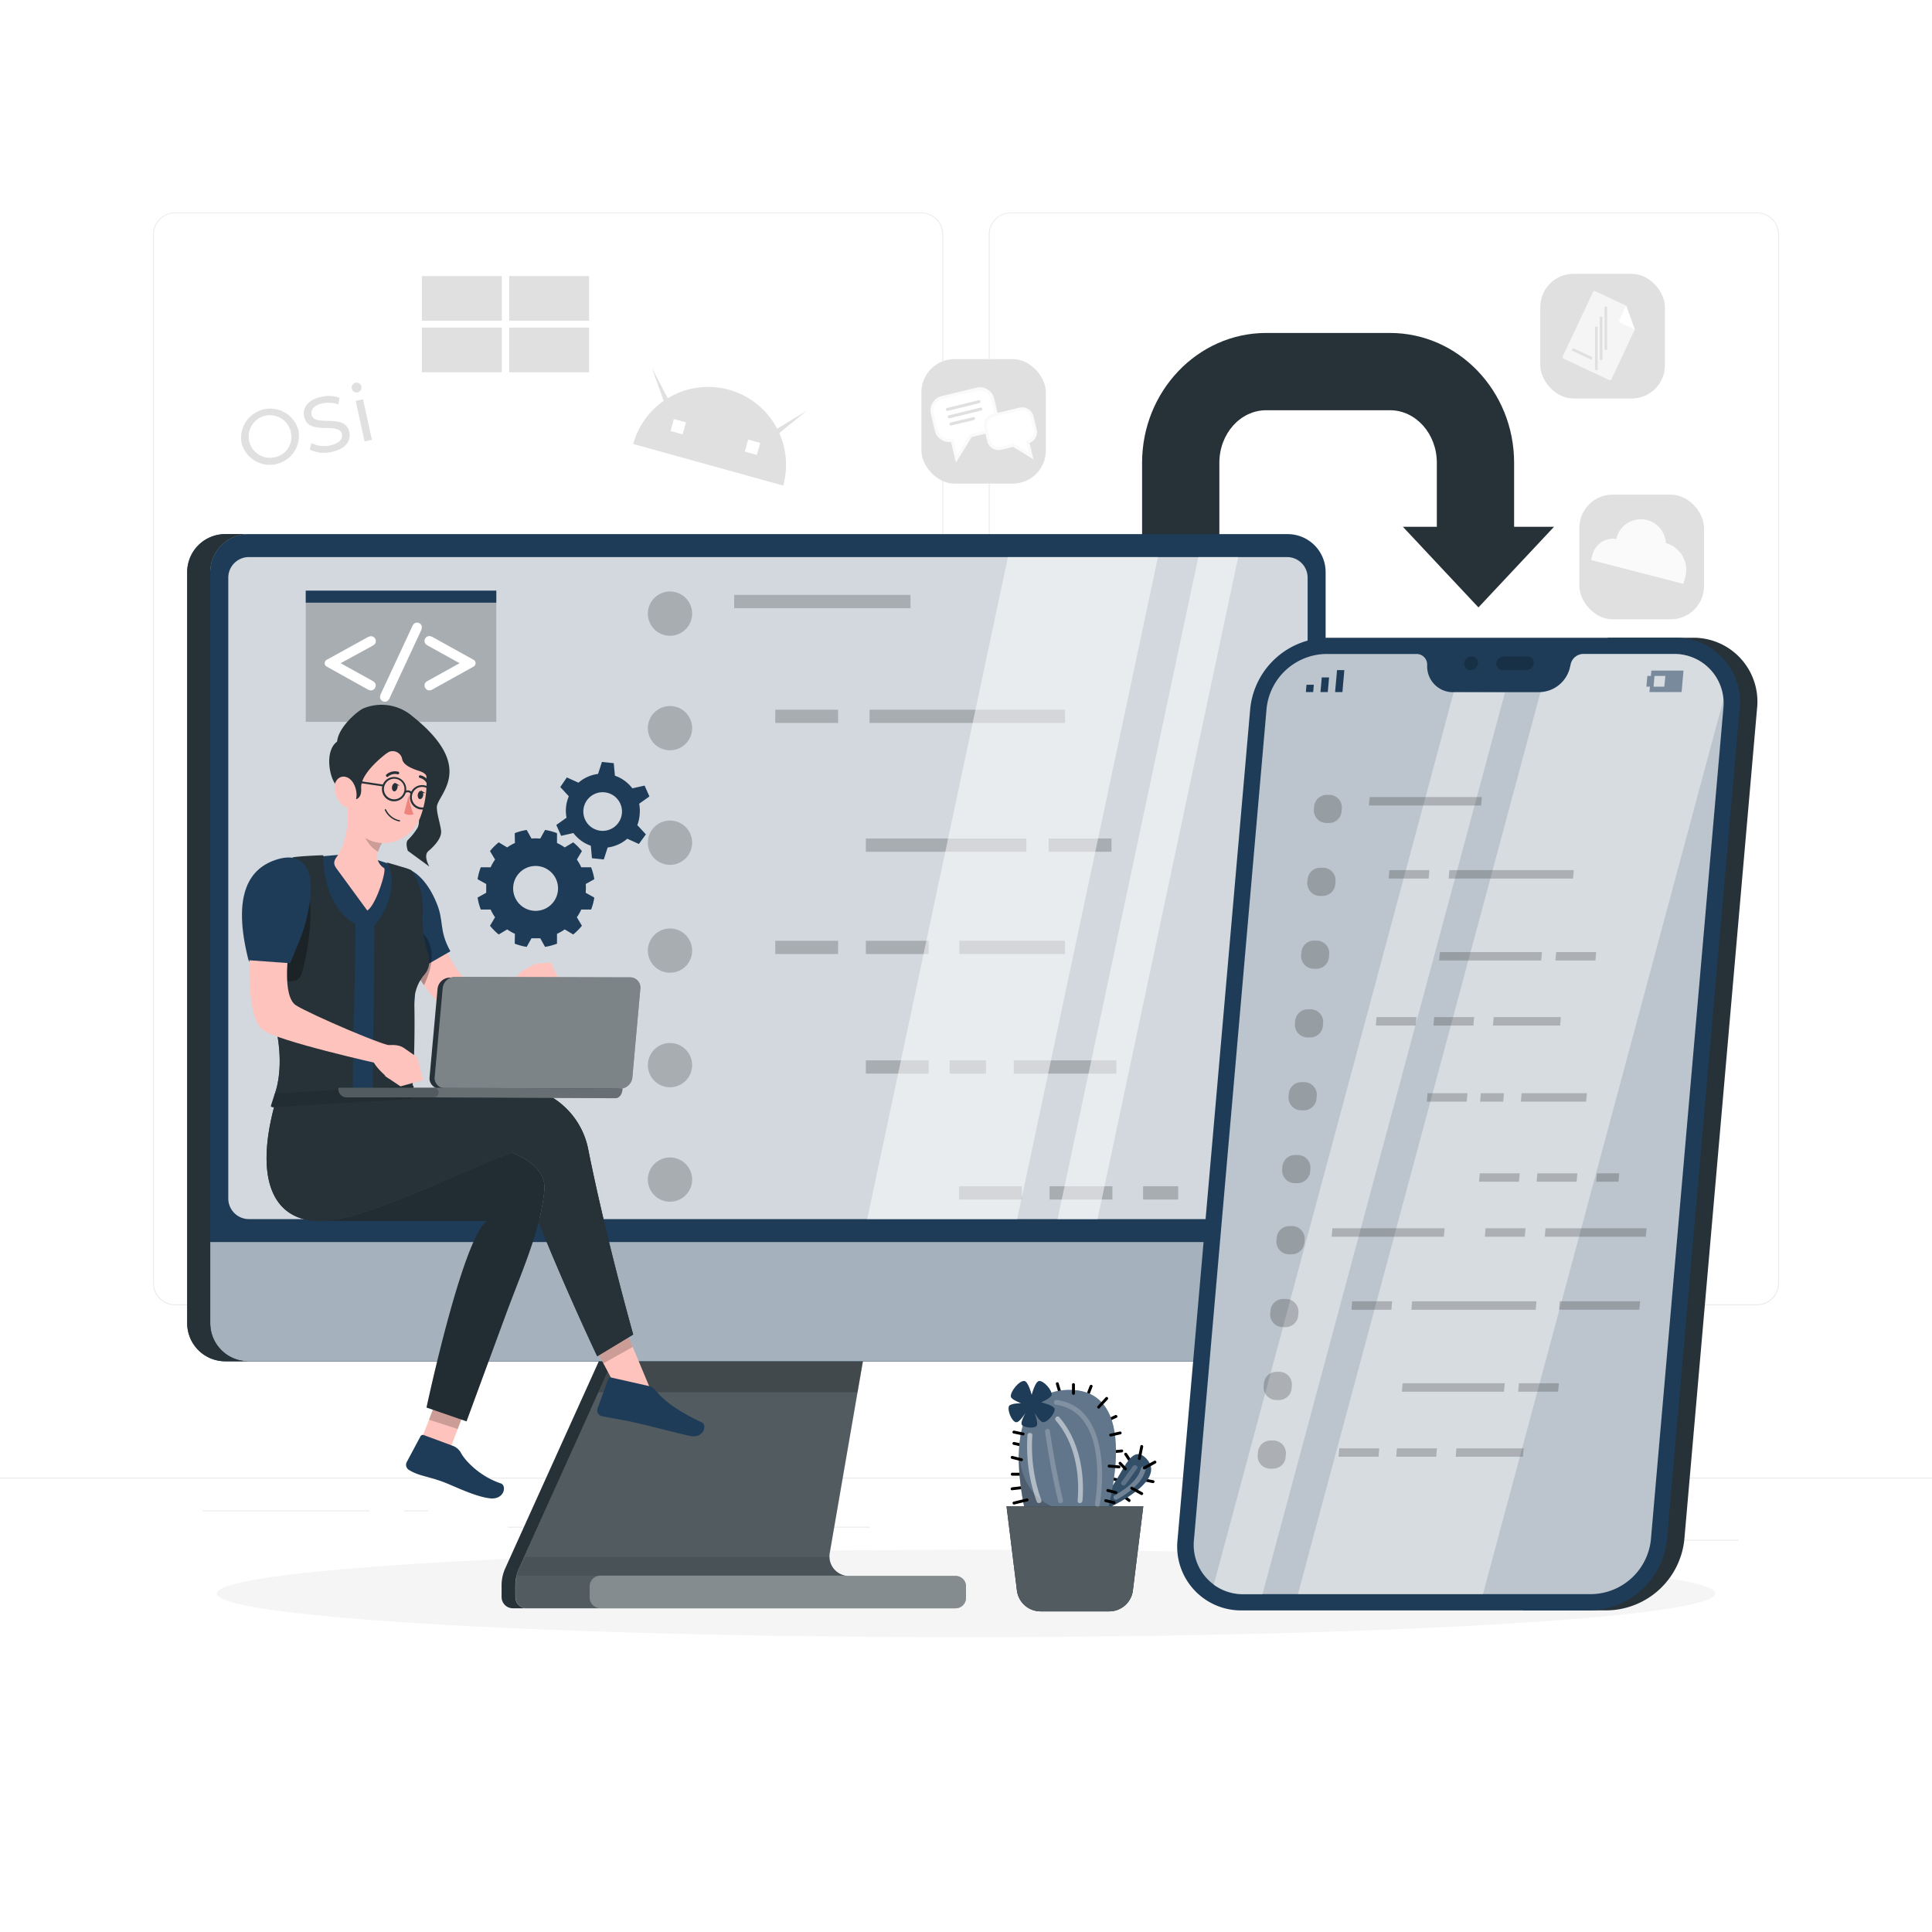 <svg class="animated" id="freepik_stories-cross-platform-software" xmlns="http://www.w3.org/2000/svg" viewBox="0 0 500 500" version="1.1" xmlns:xlink="http://www.w3.org/1999/xlink" xmlns:svgjs="http://svgjs.com/svgjs"><style>svg#freepik_stories-cross-platform-software:not(.animated) .animable {opacity: 0;}svg#freepik_stories-cross-platform-software.animated #freepik--background-complete--inject-458 {animation: 3s Infinite  linear heartbeat;animation-delay: 0s;}svg#freepik_stories-cross-platform-software.animated #freepik--Arrow--inject-458 {animation: 1.5s Infinite  linear floating;animation-delay: 0s;}svg#freepik_stories-cross-platform-software.animated #freepik--device-1--inject-458 {animation: 1.5s Infinite  linear floating;animation-delay: 0s;}svg#freepik_stories-cross-platform-software.animated #freepik--Gears--inject-458 {animation: 1.5s Infinite  linear floating;animation-delay: 0s;}svg#freepik_stories-cross-platform-software.animated #freepik--Character--inject-458 {animation: 1.5s Infinite  linear floating;animation-delay: 0s;}            @keyframes heartbeat {                0% {                    transform: scale(1);                }                10% {                    transform: scale(1.1);                }                30% {                    transform: scale(1);                }                40% {                    transform: scale(1);                }                50% {                    transform: scale(1.1);                }                60% {                    transform: scale(1);                }                100% {                    transform: scale(1);                }            }                    @keyframes floating {                0% {                    opacity: 1;                    transform: translateY(0px);                }                50% {                    transform: translateY(-10px);                }                100% {                    opacity: 1;                    transform: translateY(0px);                }            }        </style><g id="freepik--background-complete--inject-458" class="animable" style="transform-origin: 250px 228.23px;"><rect x="416.78" y="398.49" width="33.12" height="0.25" style="fill: rgb(235, 235, 235); transform-origin: 433.34px 398.615px;" id="elv84g3p22lv8" class="animable"></rect><rect x="322.53" y="401.21" width="8.69" height="0.25" style="fill: rgb(235, 235, 235); transform-origin: 326.875px 401.335px;" id="elnag70itgy9" class="animable"></rect><rect x="396.59" y="389.21" width="19.19" height="0.25" style="fill: rgb(235, 235, 235); transform-origin: 406.185px 389.335px;" id="elev6ki7a0sha" class="animable"></rect><rect x="52.46" y="390.89" width="43.19" height="0.25" style="fill: rgb(235, 235, 235); transform-origin: 74.055px 391.015px;" id="elpu9twirlhve" class="animable"></rect><rect x="104.56" y="390.89" width="6.33" height="0.25" style="fill: rgb(235, 235, 235); transform-origin: 107.725px 391.015px;" id="elwu1c9dh6n3" class="animable"></rect><rect x="131.47" y="395.11" width="93.68" height="0.25" style="fill: rgb(235, 235, 235); transform-origin: 178.31px 395.235px;" id="elrt73edxta1q" class="animable"></rect><path d="M238.4,337.8H45.3a5.71,5.71,0,0,1-5.71-5.71V60.66A5.71,5.71,0,0,1,45.3,55H238.4a5.71,5.71,0,0,1,5.71,5.71V332.09A5.71,5.71,0,0,1,238.4,337.8ZM45.3,55.2a5.47,5.47,0,0,0-5.46,5.46V332.09a5.47,5.47,0,0,0,5.46,5.46H238.4a5.47,5.47,0,0,0,5.46-5.46V60.66a5.47,5.47,0,0,0-5.46-5.46Z" style="fill: rgb(235, 235, 235); transform-origin: 141.85px 196.4px;" id="elbl2m5999v5v" class="animable"></path><path d="M454.7,337.8H261.6a5.71,5.71,0,0,1-5.71-5.71V60.66A5.71,5.71,0,0,1,261.6,55H454.7a5.71,5.71,0,0,1,5.71,5.71V332.09A5.71,5.71,0,0,1,454.7,337.8ZM261.6,55.2a5.47,5.47,0,0,0-5.46,5.46V332.09a5.47,5.47,0,0,0,5.46,5.46H454.7a5.47,5.47,0,0,0,5.46-5.46V60.66a5.47,5.47,0,0,0-5.46-5.46Z" style="fill: rgb(235, 235, 235); transform-origin: 358.15px 196.4px;" id="el98omv0alru" class="animable"></path><rect y="382.4" width="500" height="0.25" style="fill: rgb(235, 235, 235); transform-origin: 250px 382.525px;" id="el9dongt8e4o" class="animable"></rect><path d="M378.29,300.18s13.8-13,13.57-21.55-8.62,11.48-8.82,7.27,9.54-16.3,9.95-24.56-9.91,14.82-10.46,11,9.45-21.05,9.37-27.05-8.74,15.21-10,11.46,7.21-17.77,5-28.26-6.77,17-7.47,13.54,5.16-21.43,1-28.59-3,19.39-4.39,16.3-2.27-18.31-7.54-23.49,1.39,15.33-.23,16.37-9.14-14.24-11.17-11.34,10.69,19.31,10.81,23.23-10.26-6.55-11.19-2.3,14.45,10.94,15.24,15-12.8-3.21-12.74,1,12.93,6.44,13.7,11.2-12.61-3.45-11.87,2.14,9.73,4.49,10.76,10-9.3-.77-8.91,4.46,10.71,5.81,11.79,9.8-9.85-1.86-9.55,2.38S376.14,292.91,378.29,300.18Z" style="fill: rgb(224, 224, 224); transform-origin: 374.841px 252.796px;" id="elacslkyxfv97" class="animable"></path><path d="M377.15,318.68a163.48,163.48,0,0,0,2.9-29.2c.52-21.29-2.16-42.76-9.25-62.89-.52-1.47-2.91-.94-2.39.54,7,20,9.7,41.17,9.19,62.27A160,160,0,0,1,374.81,318c-.31,1.53,2,2.27,2.34.73Z" style="fill: rgb(240, 240, 240); transform-origin: 374.225px 272.649px;" id="elzvugx3ha1l" class="animable"></path><path d="M382.33,304.58s-9.59-18.36-6.53-30.8,5.3,16.52,6.73,9.59S378,263,383.55,253s.41,18.76,4.08,12.44S387,243,392.12,236.86s1.63,13.26,4.07,10.2,1.84-17.33,5.72-20.6.4,13.67,2.44,10.4,6.73-18.15,13.26-20-4.28,9.17,0,8.15,14.07-3.26,14.89,1.23-20.6,9.38-23.05,14.89,9.79-4.29,12-.21-18.77,9.79-20.4,15.91,17.34-5.1,16.93,1.23-21.83,7.54-22.85,13.05,17.55-6.12,16.93-.61-19.17,9.79-20.39,15.7,13.66-5.5,14.07-.81S382.33,304.58,382.33,304.58Z" style="fill: rgb(235, 235, 235); transform-origin: 403.86px 260.615px;" id="elhwc8lvjwm7g" class="animable"></path><path d="M368.77,304s9.28-16.55,6.51-24.63S370.49,293,369,289s4.23-18.4,2.15-26.4-5,17.1-6.71,13.56,2.73-22.9.86-28.6-3.8,17.13-6.13,13.92,1.57-19.11-3.64-28.48-1.37,18.28-3.08,15.16-1.48-22-7.58-27.58,3,19.39.69,16.86-7.65-16.79-14.23-20.16,5.91,14.22,4.68,15.69-13-10.85-14.05-7.48,16,15.23,17.26,18.94-11.75-3.19-11.37,1.15,17.07,6.12,19,9.76-13.17.77-11.86,4.75,14.26,2.28,16.42,6.59-13.06.48-10.69,5.59,10.63,1.38,13.26,6.33-9.1,2-7.16,6.92,11.95,2.34,14.17,5.83-10,1.16-8.4,5.12S364.55,297.74,368.77,304Z" style="fill: rgb(235, 235, 235); transform-origin: 348.855px 260.426px;" id="elsjfeofx89t" class="animable"></path><path d="M373.22,322a164.55,164.55,0,0,0-6-28.73c-5.88-20.47-14.85-40.16-27.64-57.26-.93-1.24-3.06,0-2.11,1.24,12.67,16.94,21.57,36.38,27.39,56.67A161.09,161.09,0,0,1,370.77,322c.15,1.55,2.6,1.56,2.45,0Z" style="fill: rgb(240, 240, 240); transform-origin: 355.229px 279.331px;" id="el53kz28aa8nt" class="animable"></path><path d="M381.92,319.67a175.93,175.93,0,0,1,3-25.37c2.94-16.17,7.63-32.69,16.67-46.58,5.15-7.93,11.9-14.72,20.53-18.77,1.43-.67.19-2.78-1.23-2.12-15.44,7.26-24.69,22.71-30.56,38.09-5.45,14.32-8.47,29.57-10.07,44.78-.35,3.31-.66,6.64-.77,10-.05,1.58,2.39,1.57,2.45,0Z" style="fill: rgb(245, 245, 245); transform-origin: 401.122px 273.793px;" id="elavlmjidwj6" class="animable"></path><polygon points="401.9 314.92 351.32 314.92 357.03 369.03 357.03 382.08 396.19 382.08 396.19 369.03 401.9 314.92" style="fill: rgb(235, 235, 235); transform-origin: 376.61px 348.5px;" id="el168kezqu3nh" class="animable"></polygon><path d="M91.05,100.58a1.28,1.28,0,0,1,1-1.53,1.27,1.27,0,1,1-1,1.53Zm1,3.17,1.9-.42,2.3,10.49-1.9.42Z" style="fill: rgb(224, 224, 224); transform-origin: 93.635px 106.634px;" id="el2tq4rbmrub3" class="animable"></path><path d="M62.52,114.64a7.54,7.54,0,0,1,14.72-3.23,7.54,7.54,0,0,1-14.72,3.23Zm12.74-2.8a5.51,5.51,0,1,0-4.19,6.5A5.32,5.32,0,0,0,75.26,111.84Z" style="fill: rgb(224, 224, 224); transform-origin: 69.88px 113.025px;" id="elpaycpdo3s6f" class="animable"></path><path d="M80.18,116.36l.39-1.7a7.36,7.36,0,0,0,4.93.6c2.39-.53,3.21-1.68,3-2.89-.74-3.38-8.66.59-9.79-4.55-.47-2.14.79-4.32,4.43-5.12a8.3,8.3,0,0,1,4.72.25l-.3,1.72a7.39,7.39,0,0,0-4.05-.29c-2.35.52-3.15,1.73-2.88,2.94.74,3.38,8.67-.58,9.78,4.5.47,2.12-.83,4.32-4.49,5.12A8.43,8.43,0,0,1,80.18,116.36Z" style="fill: rgb(224, 224, 224); transform-origin: 84.559px 109.835px;" id="elzq2dqzjlug" class="animable"></path><path d="M201.08,110.86c-.27-.51-.56-1-.88-1.5a20.15,20.15,0,0,0-25.12-7.48c-.52.23-1,.49-1.55.77a20.07,20.07,0,0,0-9.66,12.25l38.82,10.76A20.09,20.09,0,0,0,201.08,110.86Zm-24.42,1.56-3.12-.87.86-3.12,3.12.87Zm19.22,5.32-3.12-.86.86-3.12,3.12.86Z" style="fill: rgb(224, 224, 224); transform-origin: 183.647px 112.9px;" id="elctxd89bvkxb" class="animable"></path><polygon points="198.32 114.84 197.14 113.39 208.76 106.3 198.32 114.84" style="fill: rgb(224, 224, 224); transform-origin: 202.95px 110.57px;" id="elr70l4u2x7lq" class="animable"></polygon><polygon points="173.26 107.89 175.01 107.27 168.7 95.2 173.26 107.89" style="fill: rgb(224, 224, 224); transform-origin: 171.855px 101.545px;" id="el61nnw6h9gas" class="animable"></polygon><rect x="109.19" y="71.44" width="20.68" height="11.56" style="fill: rgb(224, 224, 224); transform-origin: 119.53px 77.22px;" id="elsxn9175pgt" class="animable"></rect><rect x="131.78" y="71.44" width="20.68" height="11.56" style="fill: rgb(224, 224, 224); transform-origin: 142.12px 77.22px;" id="elbl1xczf70zt" class="animable"></rect><rect x="109.19" y="84.78" width="20.68" height="11.56" style="fill: rgb(224, 224, 224); transform-origin: 119.53px 90.56px;" id="el26ywqtg2fco" class="animable"></rect><rect x="131.78" y="84.78" width="20.68" height="11.56" style="fill: rgb(224, 224, 224); transform-origin: 142.12px 90.56px;" id="elx2lyw3lamxb" class="animable"></rect><g id="ely7xxl123fqb"><rect x="398.62" y="70.87" width="32.26" height="32.26" rx="8.58" style="fill: rgb(224, 224, 224); transform-origin: 414.75px 87px; transform: rotate(25.28deg);" class="animable"></rect></g><path d="M423.1,85.24l-6.1,13a.32.32,0,0,1-.44.16l-12-5.63a.34.34,0,0,1-.16-.45l7.92-16.85a.33.33,0,0,1,.44-.16l8.08,3.79Z" style="fill: rgb(245, 245, 245); transform-origin: 413.734px 86.857px;" id="elwjmx7pbqxq" class="animable"></path><path d="M420.87,79.06,419,83a.34.34,0,0,0,.16.45l3.9,1.83Z" style="fill: rgb(255, 255, 255); transform-origin: 421.014px 82.17px;" id="ellagcnf0bnvl" class="animable"></path><g id="eljwj9dletq9"><rect x="415.23" y="79.3" width="0.7" height="11.29" rx="0.3" style="fill: rgb(224, 224, 224); transform-origin: 415.58px 84.945px; transform: rotate(-64.99deg);" class="animable"></rect></g><g id="elj3cffnk0hy"><rect x="414.01" y="81.9" width="0.7" height="11.29" rx="0.3" style="fill: rgb(224, 224, 224); transform-origin: 414.36px 87.545px; transform: rotate(-64.99deg);" class="animable"></rect></g><g id="elc1msq8swyie"><rect x="412.79" y="84.5" width="0.7" height="11.29" rx="0.3" style="fill: rgb(224, 224, 224); transform-origin: 413.14px 90.145px; transform: rotate(-64.99deg);" class="animable"></rect></g><path d="M411.92,92.33l-4.69-2.16a.3.3,0,0,0-.4.15l0,.09a.3.3,0,0,0,.15.4L411.63,93a.3.3,0,0,0,.4-.15l0-.09A.3.3,0,0,0,411.92,92.33Z" style="fill: rgb(224, 224, 224); transform-origin: 409.441px 91.585px;" id="eli48xvhflgg" class="animable"></path><g id="el55dgyeme7dd"><rect x="238.46" y="92.94" width="32.21" height="32.21" rx="8.57" style="fill: rgb(224, 224, 224); transform-origin: 254.565px 109.045px; transform: rotate(-13.47deg);" class="animable"></rect></g><path d="M256.89,103.23l1.05,4.41a3.41,3.41,0,0,1-2.51,4.1l-4.22,1-3.65,6-1.16-4.81a3.41,3.41,0,0,1-4.1-2.52L241.25,107a3.4,3.4,0,0,1,2.51-4.1l9-2.16A3.4,3.4,0,0,1,256.89,103.23Z" style="fill: rgb(255, 255, 255); transform-origin: 249.594px 109.689px;" id="elcih7o9n756p" class="animable"></path><path d="M247.4,119.71l-1.29-5.36a3.81,3.81,0,0,1-4.19-2.88l-1-4.41a3.8,3.8,0,0,1,2.8-4.57l9-2.16a3.79,3.79,0,0,1,4.57,2.8l1.06,4.41a3.79,3.79,0,0,1-2.8,4.57l-4.06,1Zm-3.55-16.46a3,3,0,0,0-2.22,3.63l1.05,4.41a3,3,0,0,0,3.63,2.23l.38-.09,1,4.27,3.25-5.3,4.36-1a3,3,0,0,0,2.23-3.63l-1.05-4.41a3,3,0,0,0-3.63-2.23Z" style="fill: rgb(250, 250, 250); transform-origin: 249.636px 109.968px;" id="eltkpx9mz4ot" class="animable"></path><path d="M267.1,107.82l.81,3.39a2.61,2.61,0,0,1-1.93,3.15l.88,3.7-4.59-2.81L259,116a2.62,2.62,0,0,1-3.16-1.93l-.81-3.39a2.62,2.62,0,0,1,1.93-3.16l6.94-1.66A2.62,2.62,0,0,1,267.1,107.82Z" style="fill: rgb(255, 255, 255); transform-origin: 261.47px 111.92px;" id="eligle2ave6gq" class="animable"></path><path d="M267.46,118.89l-5.25-3.23-3.08.74a3,3,0,0,1-3.63-2.22l-.81-3.39a3,3,0,0,1,2.22-3.63l6.94-1.66a3,3,0,0,1,3.63,2.23l.81,3.39a3,3,0,0,1-1.85,3.51Zm-10.36-11a2.23,2.23,0,0,0-1.65,2.69l.81,3.39a2.23,2.23,0,0,0,2.69,1.64l3.39-.81,3.92,2.41-.75-3.17.37-.09a2.22,2.22,0,0,0,1.65-2.68l-.81-3.39a2.22,2.22,0,0,0-2.68-1.65Z" style="fill: rgb(250, 250, 250); transform-origin: 261.489px 112.152px;" id="elb2ome4pcb3m" class="animable"></path><path d="M253.45,104.34l-8.16,2a.39.39,0,0,1-.18-.76l8.16-2a.39.39,0,1,1,.18.76Z" style="fill: rgb(224, 224, 224); transform-origin: 249.281px 104.96px;" id="ely7nfdyslmph" class="animable"></path><path d="M253.91,106.25l-8.17,2a.39.39,0,0,1-.18-.76l8.17-2a.39.39,0,1,1,.18.76Z" style="fill: rgb(224, 224, 224); transform-origin: 249.735px 106.87px;" id="elwca34p5dclk" class="animable"></path><path d="M252.1,108.69l-5.9,1.42a.39.39,0,1,1-.18-.76l5.89-1.41a.39.39,0,0,1,.19.75Z" style="fill: rgb(224, 224, 224); transform-origin: 249.033px 109.029px;" id="eldtq9fpx84m" class="animable"></path><g id="elccjtrwqwz9p"><rect x="408.74" y="128.01" width="32.26" height="32.26" rx="8.58" style="fill: rgb(224, 224, 224); transform-origin: 424.87px 144.14px; transform: rotate(14.5deg);" class="animable"></rect></g><path d="M436.17,149.27c-.09.33-.42,1.51-.55,1.82l-23.83-6.16c0-.17.29-1.2.33-1.37a5.55,5.55,0,0,1,6.23-4.09c0-.06,0-.13,0-.2a6.49,6.49,0,0,1,12.77,1.28,6.75,6.75,0,0,1,1.09.4A7.2,7.2,0,0,1,436.17,149.27Z" style="fill: rgb(250, 250, 250); transform-origin: 424.092px 142.738px;" id="elsxcx6efz8jj" class="animable"></path></g><g id="freepik--Shadow--inject-458" class="animable" style="transform-origin: 250px 412.39px;"><ellipse id="freepik--path--inject-458" cx="250" cy="412.39" rx="193.89" ry="11.32" style="fill: rgb(245, 245, 245); transform-origin: 250px 412.39px;" class="animable"></ellipse></g><g id="freepik--Arrow--inject-458" class="animable" style="transform-origin: 348.875px 121.685px;"><path d="M402.18,136.33,382.62,157.2l-19.56-20.87h8.79V119.76c0-7.5-5.43-13.59-12.11-13.59H327.68c-6.68,0-12.11,6.09-12.11,13.59v19.06h-20V119.76c0-18.52,14.41-33.59,32.11-33.59h32.06c17.71,0,32.11,15.07,32.11,33.59v16.57Z" style="fill: rgb(38, 50, 56); transform-origin: 348.875px 121.685px;" id="elxz20uyyyf0d" class="animable"></path></g><g id="freepik--Plant--inject-458" class="animable" style="transform-origin: 279.88px 387.207px;"><path d="M290.31,375.88l-3.27.3c-.48.05-.48-.71,0-.75l3.27-.3c.49-.05.48.71,0,.75Z" id="eldbsolybdaic" class="animable" style="transform-origin: 288.677px 375.655px;"></path><path d="M290.5,386.54l1.93,1.45c.39.29,0,.95-.38.66l-1.93-1.46c-.38-.28,0-.94.38-.65Z" id="elyeh0s6f84cn" class="animable" style="transform-origin: 291.277px 387.595px;"></path><path d="M295.32,382.44l3.2.66c.48.09.28.82-.2.72l-3.2-.65c-.47-.1-.27-.83.2-.73Z" id="elvsvl3i044vj" class="animable" style="transform-origin: 296.824px 383.13px;"></path><path d="M292.54,378.88,291,376.52c-.27-.4.38-.78.65-.38l1.59,2.36c.27.4-.38.78-.65.38Z" id="eltm1smawcu8q" class="animable" style="transform-origin: 292.12px 377.51px;"></path><path d="M287.14,382.15l2.57.58c.48.11.27.83-.2.73l-2.57-.58c-.47-.11-.27-.83.2-.73Z" id="el2qxju7mc56e" class="animable" style="transform-origin: 288.327px 382.805px;"></path><path d="M265.12,385.31l-3.2.36c-.48.06-.47-.7,0-.75l3.2-.37c.48-.05.48.7,0,.76Z" id="eli5wtw3t51jq" class="animable" style="transform-origin: 263.522px 385.11px;"></path><path d="M289,366.89,286.6,368c-.44.21-.82-.44-.38-.65l2.4-1.12c.44-.2.82.45.38.66Z" id="el0g9dhcpovq5q" class="animable" style="transform-origin: 287.61px 367.117px;"></path><path d="M282.74,358.86,281.53,362c-.17.45-.9.25-.73-.2.41-1.05.81-2.1,1.21-3.15.17-.45.9-.25.73.2Z" id="elo8b4pr1bw1p" class="animable" style="transform-origin: 281.77px 360.325px;"></path><path d="M264.79,381.9h-2.87a.38.38,0,0,1,0-.75h2.87a.38.38,0,0,1,0,.75Z" id="elg80kueyqdo" class="animable" style="transform-origin: 263.355px 381.525px;"></path><path d="M264.69,374.44l-2.39-.53c-.48-.1-.28-.83.2-.72l2.39.52c.48.1.27.83-.2.73Z" id="elek7fsid7q7a" class="animable" style="transform-origin: 263.594px 373.814px;"></path><path d="M274,360.7l-.74-2.52a.38.38,0,0,1,.73-.2l.74,2.52a.38.38,0,0,1-.73.2Z" id="el0divzj4bhp45" class="animable" style="transform-origin: 273.995px 359.34px;"></path><path d="M284.88,391.17s17.28-7.22,12.06-13.38c-5-5.87-7.16,7.74-12.06,9.5S284.88,391.17,284.88,391.17Z" style="fill: rgb(30, 60, 88); transform-origin: 290.312px 383.75px;" id="el8c16fuelzfu" class="animable"></path><g id="elpo9044nlw8"><path d="M284.88,391.17s17.28-7.22,12.06-13.38c-5-5.87-7.16,7.74-12.06,9.5S284.88,391.17,284.88,391.17Z" style="fill: rgb(255, 255, 255); opacity: 0.1; transform-origin: 290.312px 383.75px;" class="animable"></path></g><path d="M285.53,394.92s11.75-35.77-9.23-35.21-9.51,37.37-9.51,37.37Z" style="fill: rgb(30, 60, 88); transform-origin: 276.235px 378.392px;" id="eloefu2d7efze" class="animable"></path><g id="elgguggrrqvo"><path d="M285.53,394.92s11.75-35.77-9.23-35.21-9.51,37.37-9.51,37.37Z" style="fill: rgb(255, 255, 255); opacity: 0.3; transform-origin: 276.235px 378.392px;" class="animable"></path></g><g id="elainyf4rv6n"><path d="M266.79,397.08s-3.54-11.38-3.08-21.58c.82,16.56,15.23,15.67,15.23,15.67l1,4.39Z" style="opacity: 0.2; transform-origin: 271.804px 386.29px;" class="animable"></path></g><path d="M295.88,389.84l-2.69,21.76a6.17,6.17,0,0,1-6.13,5.42H269.32a6.17,6.17,0,0,1-6.14-5.42l-2.69-21.76Z" style="fill: rgb(38, 50, 56); transform-origin: 278.185px 403.43px;" id="elvzrfc2at9tg" class="animable"></path><path d="M295.88,389.84l-2.69,21.76a6.17,6.17,0,0,1-6.13,5.42H269.32a6.17,6.17,0,0,1-6.14-5.42l-2.69-21.76Z" style="fill: rgb(38, 50, 56); transform-origin: 278.185px 403.43px;" id="el5batxtve305" class="animable"></path><g id="el0m3i1v619s6f"><path d="M295.88,389.84l-2.69,21.76a6.17,6.17,0,0,1-6.13,5.42H269.32a6.17,6.17,0,0,1-6.14-5.42l-2.69-21.76Z" style="fill: rgb(255, 255, 255); opacity: 0.2; transform-origin: 278.185px 403.43px;" class="animable"></path></g><g id="eltd0sgu03u7c"><g style="opacity: 0.2; transform-origin: 278.979px 376.145px;" class="animable"><path d="M283.39,389.18c1.4-8.83,1.17-24.08-10.19-25.65-.8-.11-.46-1.32.33-1.21,12.17,1.68,12.57,17.76,11.07,27.2-.13.8-1.34.46-1.21-.34Z" style="fill: rgb(255, 255, 255); transform-origin: 278.979px 376.145px;" id="el606z7qx20md" class="animable"></path></g></g><g id="el9nlcmvyjrra"><g style="opacity: 0.5; transform-origin: 276.682px 377.78px;" class="animable"><path d="M278.89,388.4c.62-7.14-.81-15.25-5.64-20.75-.53-.6.35-1.5.89-.89,5,5.74,6.66,14.16,6,21.64-.07.8-1.33.81-1.26,0Z" style="fill: rgb(255, 255, 255); transform-origin: 276.682px 377.78px;" id="ele0s49hhglsb" class="animable"></path></g></g><g id="el8wl6tyvb3a"><g style="opacity: 0.2; transform-origin: 272.781px 379.406px;" class="animable"><path d="M273.88,388.57c-1.47-5.94-2.51-12-3.42-18-.12-.79,1.09-1.13,1.21-.33.92,6,2,12.1,3.42,18,.19.79-1,1.13-1.21.34Z" style="fill: rgb(255, 255, 255); transform-origin: 272.781px 379.406px;" id="eluv32esb605" class="animable"></path></g></g><g id="elupcikeocrob"><g style="opacity: 0.5; transform-origin: 267.676px 379.919px;" class="animable"><path d="M268.28,388.57a42.25,42.25,0,0,1-2.37-17.12c0-.81,1.31-.81,1.26,0a41.12,41.12,0,0,0,2.33,16.78c.28.77-.94,1.09-1.22.34Z" style="fill: rgb(255, 255, 255); transform-origin: 267.676px 379.919px;" id="elhdsdmmdj68o" class="animable"></path></g></g><g id="el4xfb1sarhmw"><g style="opacity: 0.3; transform-origin: 292.34px 383.842px;" class="animable"><path d="M288.49,387c2.61-1.5,6.07-3.86,6.78-7,.18-.79,1.4-.46,1.21.33-.78,3.44-4.46,6.05-7.35,7.72a.63.63,0,0,1-.64-1.09Z" style="fill: rgb(255, 255, 255); transform-origin: 292.34px 383.842px;" id="ely8zrfnxkwh8" class="animable"></path></g></g><g id="els7x57vub31h"><g style="opacity: 0.2; transform-origin: 292.242px 381.82px;" class="animable"><path d="M294.25,380.09q-1.46,2.06-2.93,4.09c-.47.65-1.56,0-1.09-.63l2.94-4.09c.47-.65,1.56,0,1.08.63Z" style="fill: rgb(255, 255, 255); transform-origin: 292.242px 381.82px;" id="el4g55bb1pfw" class="animable"></path></g></g><path d="M269.45,362.92s2.64-1.11,2.73-1.94c.12-1.21-2.09-3.73-3.29-3.58-1,.13-1.89,3.58-1.89,3.58s-.88-3.46-1.89-3.58c-1.33-.15-3.69,2.73-3.5,4.06.11.77,2.63,1.69,2.63,1.69s-2.75,0-3.11.75c-.51,1,.7,4,1.82,4.17.87.17,2.51-2.49,2.51-2.49s-1.5,2.47-1,3.17,3.12,1,3.77.33-.53-3.5-.53-3.5,1.43,2.51,2.28,2.49c1.14,0,3.17-2.35,2.94-3.47C272.68,363.67,269.45,362.92,269.45,362.92Z" style="fill: rgb(30, 60, 88); transform-origin: 266.974px 363.424px;" id="elufr23pyrijk" class="animable"></path><path d="M289.61,380l-2.57-.19c-.48,0-.48-.8,0-.76l2.57.2c.48,0,.49.79,0,.75Z" id="elfzag26f2exo" class="animable" style="transform-origin: 288.327px 379.525px;"></path><path d="M290,371.2l-2.46.56c-.47.11-.68-.62-.2-.72l2.46-.56c.48-.11.68.62.2.72Z" id="elgxsxj4b2oo9" class="animable" style="transform-origin: 288.671px 371.12px;"></path><path d="M286.68,362.18l-2.1,2.25c-.33.36-.86-.18-.53-.53l2.1-2.26c.33-.36.86.18.53.54Z" id="elx8rcbekndo9" class="animable" style="transform-origin: 285.365px 363.035px;"></path><path d="M265.92,388.53l-3.42.83a.38.38,0,0,1-.2-.73l3.42-.83c.47-.11.67.62.2.73Z" id="ely7ugi6jjlkn" class="animable" style="transform-origin: 264.12px 388.577px;"></path><path d="M264.29,378.15l-2.47-.62a.38.38,0,0,1,.2-.73l2.47.62a.38.38,0,0,1-.2.73Z" id="elbmcp6fmhn2m" class="animable" style="transform-origin: 263.155px 377.475px;"></path><path d="M264.69,371.48l-2.39-.5c-.48-.1-.28-.83.2-.73l2.39.51c.48.1.28.82-.2.72Z" id="el1btrfvz1nwr" class="animable" style="transform-origin: 263.595px 370.865px;"></path><path d="M277.43,360.6v-2.26a.38.38,0,0,1,.76,0v2.26a.38.38,0,0,1-.76,0Z" id="elb2wybluxltq" class="animable" style="transform-origin: 277.81px 359.47px;"></path><path d="M286.77,385.35l2.14.58a.37.37,0,0,1-.2.72l-2.14-.57a.38.38,0,0,1,.2-.73Z" id="el4caoj6zbzot" class="animable" style="transform-origin: 287.752px 386.004px;"></path><path d="M286.25,388l2.18.52c.47.11.27.84-.2.73l-2.18-.53c-.47-.11-.27-.84.2-.72Z" id="el91z9b0usn4a" class="animable" style="transform-origin: 287.24px 388.624px;"></path><path d="M293.05,384.79l2.62,1.44c.43.23.05.88-.38.65l-2.62-1.44a.38.38,0,0,1,.38-.65Z" id="ell66qv8492jp" class="animable" style="transform-origin: 294.192px 385.845px;"></path><path d="M295.92,379.59l2.78-1.53c.43-.23.81.42.38.66l-2.78,1.52a.38.38,0,0,1-.38-.65Z" id="eln0gtooxbo2p" class="animable" style="transform-origin: 297.522px 379.14px;"></path><path d="M294.49,377.37l.63-3.13c.1-.48.82-.28.73.2l-.63,3.14c-.1.47-.82.27-.73-.21Z" id="elnd8t6p9zxun" class="animable" style="transform-origin: 295.17px 375.906px;"></path><path d="M291,380.42l-1.4-1.46c-.34-.36.19-.89.53-.54l1.4,1.47c.34.35-.19.89-.53.53Z" id="el2siocjswg1u" class="animable" style="transform-origin: 290.565px 379.422px;"></path></g><g id="freepik--device-1--inject-458" class="animable" style="transform-origin: 195.77px 277.23px;"><path d="M133.42,410.22v3.09a2.91,2.91,0,0,0,2.91,2.91h111a2.68,2.68,0,0,0,2.67-2.68v-3a2.67,2.67,0,0,0-2.67-2.67H219.73a5.05,5.05,0,0,1-5-5.92l9.68-56H161.38l-27,59.74A10.87,10.87,0,0,0,133.42,410.22Z" style="fill: rgb(38, 50, 56); transform-origin: 191.71px 381.085px;" id="el3pxo43w5bgh" class="animable"></path><g id="ele2fdce9gfi"><path d="M250,410.56v3a2.66,2.66,0,0,1-2.67,2.67h-111a2.92,2.92,0,0,1-2.91-2.9v-3.1a11.13,11.13,0,0,1,.27-2.44,12,12,0,0,1,.68-2l27-59.73h63.06L214.75,402a4.08,4.08,0,0,0-.07,1,5,5,0,0,0,4,4.83,4.42,4.42,0,0,0,1,.11h27.61A2.67,2.67,0,0,1,250,410.56Z" style="fill: rgb(255, 255, 255); opacity: 0.2; transform-origin: 191.71px 381.145px;" class="animable"></path></g><path d="M130.81,405.76l27-59.74h3.57l-27,59.74a10.87,10.87,0,0,0-1,4.46v3.09a2.91,2.91,0,0,0,2.91,2.91h-3.57a2.91,2.91,0,0,1-2.91-2.91v-3.09A10.87,10.87,0,0,1,130.81,405.76Z" style="fill: rgb(38, 50, 56); transform-origin: 145.595px 381.12px;" id="eligz008i0vfi" class="animable"></path><g id="elawhemyjlhxo"><polygon points="161.38 346.02 224.43 346.02 221.96 360.3 154.93 360.3 161.38 346.02" style="opacity: 0.2; transform-origin: 189.68px 353.16px;" class="animable"></polygon></g><g id="el5641tu7f927"><path d="M152.6,410.58v2.84a2.81,2.81,0,0,0,2.8,2.8h91.94a2.67,2.67,0,0,0,2.67-2.68v-3a2.67,2.67,0,0,0-2.67-2.67H219.73a5.1,5.1,0,0,1-1-.11H155.4A2.8,2.8,0,0,0,152.6,410.58Z" style="fill: rgb(255, 255, 255); opacity: 0.3; transform-origin: 201.305px 411.99px;" class="animable"></path></g><g id="elt5wv0ma4peo"><path d="M133.7,407.78h85a5,5,0,0,1-4-4.83H135.87Z" style="opacity: 0.1; transform-origin: 176.2px 405.365px;" class="animable"></path></g><path d="M64.24,352.3h269a9.84,9.84,0,0,0,9.83-9.84V148.06a9.83,9.83,0,0,0-9.83-9.83h-269a9.83,9.83,0,0,0-9.84,9.83v194.4A9.84,9.84,0,0,0,64.24,352.3Z" style="fill: rgb(30, 60, 88); transform-origin: 198.735px 245.265px;" id="elo6dlb0c96x" class="animable"></path><path d="M343.09,321.44v21a9.84,9.84,0,0,1-9.83,9.84h-269a9.84,9.84,0,0,1-9.84-9.84v-21Z" style="fill: rgb(30, 60, 88); transform-origin: 198.755px 336.86px;" id="elgyq2qgph0mk" class="animable"></path><g id="elli8ndyxy1xf"><path d="M343.09,321.44v21a9.84,9.84,0,0,1-9.83,9.84h-269a9.84,9.84,0,0,1-9.84-9.84v-21Z" style="fill: rgb(255, 255, 255); opacity: 0.6; transform-origin: 198.755px 336.86px;" class="animable"></path></g><path d="M64.41,315.5H333.08a5.33,5.33,0,0,0,5.33-5.33V149.5a5.32,5.32,0,0,0-5.33-5.33H64.41a5.33,5.33,0,0,0-5.33,5.33V310.17A5.33,5.33,0,0,0,64.41,315.5Z" style="fill: rgb(30, 60, 88); transform-origin: 198.745px 229.835px;" id="el2hi0m4782qf" class="animable"></path><g id="elodbx8xjws4l"><path d="M64.41,315.5H333.08a5.33,5.33,0,0,0,5.33-5.33V149.5a5.32,5.32,0,0,0-5.33-5.33H64.41a5.33,5.33,0,0,0-5.33,5.33V310.17A5.33,5.33,0,0,0,64.41,315.5Z" style="fill: rgb(255, 255, 255); opacity: 0.8; transform-origin: 198.745px 229.835px;" class="animable"></path></g><g id="elxqflu4hy1g8"><rect x="79.13" y="152.86" width="49.31" height="33.95" style="opacity: 0.2; transform-origin: 103.785px 169.835px;" class="animable"></rect></g><rect x="79.13" y="152.86" width="49.31" height="3.11" style="fill: rgb(30, 60, 88); transform-origin: 103.785px 154.415px;" id="el1bnqivegwlm" class="animable"></rect><path d="M88.16,171.64l8.07,4.47a2.51,2.51,0,0,1,.8.6,1.08,1.08,0,0,1,.2.68,1.26,1.26,0,0,1-.37.91,1.22,1.22,0,0,1-.88.38,2.36,2.36,0,0,1-1-.36l-10.4-5.79a1,1,0,0,1,0-1.79L95,165a2.47,2.47,0,0,1,1-.35,1.22,1.22,0,0,1,.89.37,1.24,1.24,0,0,1,.37.9,1.06,1.06,0,0,1-.2.68,2.66,2.66,0,0,1-.8.61Z" style="fill: rgb(255, 255, 255); transform-origin: 90.644px 171.665px;" id="el43sq1by7hmb" class="animable"></path><path d="M108.91,163.31l-8,17.19a2.35,2.35,0,0,1-.55.84,1.16,1.16,0,0,1-.76.25,1.22,1.22,0,0,1-.88-.36,1.12,1.12,0,0,1-.37-.83,2.75,2.75,0,0,1,.29-1l8-17.18a2.54,2.54,0,0,1,.54-.83,1.24,1.24,0,0,1,1.63.1,1.1,1.1,0,0,1,.37.82A2.64,2.64,0,0,1,108.91,163.31Z" style="fill: rgb(255, 255, 255); transform-origin: 103.765px 171.361px;" id="el243l9b0d4m6" class="animable"></path><path d="M118.94,171.64l-8.06-4.47a2.6,2.6,0,0,1-.81-.61,1.12,1.12,0,0,1-.2-.68,1.26,1.26,0,0,1,1.26-1.27,2.42,2.42,0,0,1,1,.35l10.4,5.78a1,1,0,0,1,0,1.79l-10.4,5.79a2.33,2.33,0,0,1-1,.36,1.2,1.2,0,0,1-.89-.39,1.26,1.26,0,0,1-.37-.9,1.14,1.14,0,0,1,.2-.68,2.46,2.46,0,0,1,.81-.6Z" style="fill: rgb(255, 255, 255); transform-origin: 116.477px 171.645px;" id="el3yn24221txk" class="animable"></path><path d="M58.29,138.23h5.95a9.83,9.83,0,0,0-9.84,9.83v194.4a9.84,9.84,0,0,0,9.84,9.84H58.29a9.85,9.85,0,0,1-9.84-9.84V148.06A9.84,9.84,0,0,1,58.29,138.23Z" style="fill: rgb(30, 60, 88); transform-origin: 56.345px 245.265px;" id="elfynb97g9bw7" class="animable"></path><path d="M58.29,138.23h5.95a9.83,9.83,0,0,0-9.84,9.83v194.4a9.84,9.84,0,0,0,9.84,9.84H58.29a9.85,9.85,0,0,1-9.84-9.84V148.06A9.84,9.84,0,0,1,58.29,138.23Z" style="fill: rgb(38, 50, 56); transform-origin: 56.345px 245.265px;" id="elf96k5n1xlrr" class="animable"></path><g id="eldyz4b93itf9"><g style="opacity: 0.2; transform-origin: 236.29px 232.04px;" class="animable"><path d="M173.4,164.53h0a5.72,5.72,0,0,1-5.73-5.73h0a5.72,5.72,0,0,1,5.73-5.72h0a5.72,5.72,0,0,1,5.72,5.72h0A5.72,5.72,0,0,1,173.4,164.53Z" id="elp6a7ac617v" class="animable" style="transform-origin: 173.395px 158.805px;"></path><path d="M173.4,194.17h0a5.72,5.72,0,0,1-5.73-5.73h0a5.72,5.72,0,0,1,5.73-5.72h0a5.72,5.72,0,0,1,5.72,5.72h0A5.72,5.72,0,0,1,173.4,194.17Z" id="el84zkg8w7y7c" class="animable" style="transform-origin: 173.395px 188.445px;"></path><path d="M173.4,223.81h0a5.72,5.72,0,0,1-5.73-5.73h0a5.72,5.72,0,0,1,5.73-5.72h0a5.72,5.72,0,0,1,5.72,5.72h0A5.72,5.72,0,0,1,173.4,223.81Z" id="elkvsjl3g2x9r" class="animable" style="transform-origin: 173.395px 218.085px;"></path><path d="M173.4,251.74h0a5.72,5.72,0,0,1-5.73-5.72h0a5.72,5.72,0,0,1,5.73-5.72h0a5.72,5.72,0,0,1,5.72,5.72h0A5.72,5.72,0,0,1,173.4,251.74Z" id="elzfdtl580mtc" class="animable" style="transform-origin: 173.395px 246.02px;"></path><path d="M173.4,281.38h0a5.72,5.72,0,0,1-5.73-5.72h0a5.73,5.73,0,0,1,5.73-5.73h0a5.73,5.73,0,0,1,5.72,5.73h0A5.72,5.72,0,0,1,173.4,281.38Z" id="el9da793ceuvg" class="animable" style="transform-origin: 173.395px 275.655px;"></path><path d="M173.4,311h0a5.72,5.72,0,0,1-5.73-5.72h0a5.73,5.73,0,0,1,5.73-5.73h0a5.73,5.73,0,0,1,5.72,5.73h0A5.72,5.72,0,0,1,173.4,311Z" id="el279tf1qlvani" class="animable" style="transform-origin: 173.395px 305.275px;"></path><rect x="190" y="153.96" width="45.64" height="3.43" id="elc71lzhglh7" class="animable" style="transform-origin: 212.82px 155.675px;"></rect><rect x="200.64" y="183.67" width="16.26" height="3.43" id="elyr8zbmluzi" class="animable" style="transform-origin: 208.77px 185.385px;"></rect><rect x="271.39" y="217.01" width="16.26" height="3.43" id="elrc7rj886bf" class="animable" style="transform-origin: 279.52px 218.725px;"></rect><rect x="200.64" y="243.47" width="16.26" height="3.43" id="elpcdx5uuw4ee" class="animable" style="transform-origin: 208.77px 245.185px;"></rect><rect x="224.08" y="243.47" width="16.26" height="3.43" id="el026bo7pwnxci" class="animable" style="transform-origin: 232.21px 245.185px;"></rect><rect x="224.08" y="217.01" width="41.54" height="3.43" id="elnxhzwhx3xp" class="animable" style="transform-origin: 244.85px 218.725px;"></rect><rect x="248.28" y="243.47" width="27.35" height="3.43" id="el5mr8h5xcve8" class="animable" style="transform-origin: 261.955px 245.185px;"></rect><rect x="248.19" y="307.01" width="16.26" height="3.43" id="eltzf0okwt07" class="animable" style="transform-origin: 256.32px 308.725px;"></rect><rect x="271.63" y="307.01" width="16.26" height="3.43" id="elu03mg15rk5" class="animable" style="transform-origin: 279.76px 308.725px;"></rect><rect x="295.83" y="307.01" width="9.08" height="3.43" id="elyzvn70zrlzr" class="animable" style="transform-origin: 300.37px 308.725px;"></rect><rect x="225.04" y="183.67" width="50.59" height="3.43" id="elt9dwk98iwb9" class="animable" style="transform-origin: 250.335px 185.385px;"></rect><rect x="224.08" y="274.42" width="16.26" height="3.43" id="elj5kbvr7fah" class="animable" style="transform-origin: 232.21px 276.135px;"></rect><rect x="245.77" y="274.42" width="9.4" height="3.43" id="elsngmmrogay" class="animable" style="transform-origin: 250.47px 276.135px;"></rect><rect x="262.36" y="274.42" width="26.55" height="3.43" id="el7dxdem9kx3r" class="animable" style="transform-origin: 275.635px 276.135px;"></rect></g></g><g id="elaiudibet5hd"><polygon points="320.45 144.17 310.12 144.17 273.7 315.5 284.04 315.5 320.45 144.17" style="fill: rgb(255, 255, 255); opacity: 0.5; transform-origin: 297.075px 229.835px;" class="animable"></polygon></g><g id="ellz91yz0bmm"><polygon points="263.26 315.5 299.68 144.17 260.85 144.17 224.43 315.5 263.26 315.5" style="fill: rgb(255, 255, 255); opacity: 0.5; transform-origin: 262.055px 229.835px;" class="animable"></polygon></g></g><g id="freepik--Gears--inject-458" class="animable" style="transform-origin: 145.835px 221.12px;"><path d="M125.83,229.92c0,.38,0,.76,0,1.13l-2.23,1.24a15.22,15.22,0,0,0,.83,3.1l2.55,0a12,12,0,0,0,1.14,2l-1.31,2.19a15.09,15.09,0,0,0,2.26,2.26l2.19-1.31a12,12,0,0,0,2,1.14l-.05,2.55a15.22,15.22,0,0,0,3.1.83l1.24-2.23c.37,0,.75,0,1.13,0s.77,0,1.14,0l1.24,2.23a15.13,15.13,0,0,0,3.09-.83l0-2.55a12.46,12.46,0,0,0,2-1.14l2.19,1.31a15.09,15.09,0,0,0,2.26-2.26l-1.31-2.19a12,12,0,0,0,1.14-2l2.55,0a15.22,15.22,0,0,0,.83-3.1l-2.23-1.24c0-.37.05-.75.05-1.13s0-.77-.05-1.14l2.23-1.24a15.13,15.13,0,0,0-.83-3.09l-2.55,0a12.46,12.46,0,0,0-1.14-2l1.31-2.19a15.09,15.09,0,0,0-2.26-2.26l-2.19,1.31a12.46,12.46,0,0,0-2-1.14l0-2.55a15.13,15.13,0,0,0-3.09-.83l-1.24,2.23c-.37,0-.75-.05-1.14-.05s-.76,0-1.13.05l-1.24-2.23a15.22,15.22,0,0,0-3.1.83l.05,2.55a12,12,0,0,0-2,1.14l-2.19-1.31a15.09,15.09,0,0,0-2.26,2.26l1.31,2.19a12.46,12.46,0,0,0-1.14,2l-2.55,0a15.13,15.13,0,0,0-.83,3.09l2.23,1.24C125.85,229.15,125.83,229.53,125.83,229.92Zm12.78-5.81a5.81,5.81,0,1,1-5.81,5.81A5.81,5.81,0,0,1,138.61,224.11Z" style="fill: rgb(30, 60, 88); transform-origin: 138.705px 229.92px;" id="el8xuj8ir49sn" class="animable"></path><path d="M165.54,210.81a9.73,9.73,0,0,0-.12-2.81l2.65-1.88-1.25-2.81-3.17.71a9.62,9.62,0,0,0-4.51-3.27l-.3-3.24-3.06-.32-1,3.1a9.6,9.6,0,0,0-5.08,2.27l-3-1.36L145,203.69l2.21,2.39a9.49,9.49,0,0,0-.59,5.54l-2.65,1.88,1.25,2.81,3.17-.72a9.57,9.57,0,0,0,4.51,3.28l.3,3.24,3.06.32,1-3.1a9.6,9.6,0,0,0,5.08-2.27l3,1.36,1.81-2.49-2.21-2.39A9.79,9.79,0,0,0,165.54,210.81ZM155.46,215a5,5,0,1,1,5.48-4.44A5,5,0,0,1,155.46,215Z" style="fill: rgb(30, 60, 88); transform-origin: 156.02px 209.81px;" id="elmzpgvtp6zpq" class="animable"></path></g><g id="freepik--Character--inject-458" class="animable" style="transform-origin: 122.452px 285.1px;"><g id="freepik--Character--inject-2--inject-458" class="animable" style="transform-origin: 122.452px 285.1px;"><path d="M136.91,257.68c-.53.39-1,.67-1.42,1a12.49,12.49,0,0,1-1.43.88,26.3,26.3,0,0,1-3,1.45,21.8,21.8,0,0,1-6.89,1.62,15.62,15.62,0,0,1-7.87-1.52,14.53,14.53,0,0,1-3.47-2.45,23.37,23.37,0,0,1-2.52-2.84c-.22-.32-.45-.64-.65-1a48.92,48.92,0,0,1-5.5-10.81c-.68-1.83-1.31-3.63-1.85-5.43-.07-.19-.12-.38-.18-.57-.31-1-.58-2-.85-3s-.49-2-.73-3.14l9.69-2.15c.2.79.47,1.76.71,2.67l.78,2.76c.56,1.82,1.12,3.64,1.74,5.42s1.28,3.53,2,5.18a30.88,30.88,0,0,0,2.41,4.59,16.48,16.48,0,0,0,1.33,1.78,7.67,7.67,0,0,0,1.31,1.17,8,8,0,0,0,3.7,1.33,18.8,18.8,0,0,0,5-.09c.91-.13,1.8-.29,2.7-.49l1.34-.32,1.28-.34Z" style="fill: rgb(255, 195, 189); transform-origin: 118.73px 246.193px;" id="elzb9kq5xsrbh" class="animable"></path><path d="M97.06,227.67c4.69-5.95,11.8-3.77,15.79,5.71,2.22,5.05.59,7.19,3.71,12.81l-15.13,8.7C97.05,245.93,92.24,233.78,97.06,227.67Z" style="fill: rgb(30, 60, 88); transform-origin: 105.805px 239.626px;" id="el9agppsq5vcl" class="animable"></path><g id="ele31lxmzmmff"><path d="M109.8,254.86h-.17a48.92,48.92,0,0,1-5.5-10.81c-.68-1.83-1.31-3.63-1.85-5.43.67-.91,1.29-1.3,1.75-1C107.11,239.74,115.48,242.62,109.8,254.86Z" style="isolation: isolate; opacity: 0.3; transform-origin: 107.005px 246.19px;" class="animable"></path></g><path d="M135.26,251.21l3.22-1.76,1.12,7.19s-5.37,3.23-6.91.56l.16-1.86A5.87,5.87,0,0,1,135.26,251.21Z" style="fill: rgb(255, 195, 189); transform-origin: 136.145px 253.854px;" id="elfb70csntjkh" class="animable"></path><polygon points="142.52 249.1 145.34 254.87 139.58 256.64 138.46 249.45 142.52 249.1" style="fill: rgb(255, 195, 189); transform-origin: 141.9px 252.87px;" id="elhdj0uc68pfv" class="animable"></polygon><path d="M109.56,232.07c-.29,8.21-2.64,17.81-3,48.8l-35.2,4.3c-.08-.65-.16-1.31-.23-2a1.11,1.11,0,0,1,0-.17c.49-1.31,3.49-10.39-2.1-24.81h0c-.07-2.4-.07-4.66,0-6.69,0-1.17.1-2.36.17-3.57a167.62,167.62,0,0,1,2-19.84,7.45,7.45,0,0,1,6.64-6l8.63-.76,2-.18,8.53,1.2,7.44,2.43A7.39,7.39,0,0,1,109.56,232.07Z" style="fill: rgb(30, 60, 88); transform-origin: 89.271px 253.16px;" id="elxf4n8rzfor" class="animable"></path><path d="M106.78,281c.42-5.69.6-14.4.45-21.3a10.91,10.91,0,0,1,2.55-7.4,5.55,5.55,0,0,0,.84-1.28,5.81,5.81,0,0,0,.11-4.41,27.6,27.6,0,0,1-1.32-10.22c.15-4-.62-8.05-3-11.21-1.9-.78-6.32-1.95-6.32-2,2.19,2.85,1.89,10.43-3.25,16.38,0,13.94-.32,28.23-.36,42.17A14.17,14.17,0,0,0,106.78,281Z" style="fill: rgb(38, 50, 56); transform-origin: 103.796px 252.776px;" id="elk95i10j08gf" class="animable"></path><path d="M92,239.12c0,13.94-.71,29.22-.67,43.16-3.49,1-18.83.93-20.15.92h-.09s0-.06.07-.17c.49-1.31,3.49-10.39-2.1-24.81h0a66.78,66.78,0,0,0-4.72-9.71,9.15,9.15,0,0,0,4.91-.55c5.23-2.11,7.55-8.85,7.43-12-.12-3.45-1-12-1-14,0-.31,8-.67,8-.61C83.58,231.68,88.6,237.53,92,239.12Z" style="fill: rgb(38, 50, 56); transform-origin: 78.17px 252.274px;" id="elxjsodvpigk" class="animable"></path><polygon points="107.73 376.03 115.29 378.12 122.06 360.37 114.52 358.28 107.73 376.03" style="fill: rgb(255, 195, 189); transform-origin: 114.895px 368.2px;" id="elzkegi1rbklb" class="animable"></polygon><path d="M119.29,376a3.94,3.94,0,0,0-2.15-1.84l-7.43-2.75a.69.69,0,0,0-.9.33l-3.53,6.61a1.56,1.56,0,0,0,.62,2.11l0,0c2.64,1.58,4.62,1.51,8.9,3.1,2.64,1,8.07,3.73,11.92,4.2s4.47-3.31,2.91-3.85C124.11,382.09,120.31,377.94,119.29,376Z" style="fill: rgb(30, 60, 88); transform-origin: 117.758px 379.576px;" id="elktgfen06t0a" class="animable"></path><g id="elq9mdt12eus"><g style="opacity: 0.2; transform-origin: 116.54px 364.05px;" class="animable"><polygon points="122.06 360.38 118.46 369.82 111.02 367.43 114.51 358.28 122.06 360.38" id="elaobiumfesp" class="animable" style="transform-origin: 116.54px 364.05px;"></polygon></g></g><path d="M140.91,308a51.36,51.36,0,0,1-1.52,8.32c-2,7.71-5.4,15.56-8.23,23.22-5.58,15.13-10.42,28.31-10.42,28.31l-10.36-3.58S119.69,320.52,126,316H87.51a15,15,0,0,1-2.15-.14c6.63-.85,16.94-4.93,26.52-9,8.47-3.61,16.38-7.2,20.68-8.59h0C137.79,300.49,141.32,303.59,140.91,308Z" style="fill: rgb(38, 50, 56); transform-origin: 113.151px 333.06px;" id="eluyifqz0cy1" class="animable"></path><g id="elznh7dndsael"><path d="M140.91,308a51.36,51.36,0,0,1-1.52,8.32c-2,7.71-5.4,15.56-8.23,23.22-5.58,15.13-10.42,28.31-10.42,28.31l-10.36-3.58S119.69,320.52,126,316H87.51a15,15,0,0,1-2.15-.14c6.63-.85,16.94-4.93,26.52-9,8.47-3.61,16.38-7.2,20.68-8.59h0C137.79,300.49,141.32,303.59,140.91,308Z" style="opacity: 0.1; transform-origin: 113.151px 333.06px;" class="animable"></path></g><g id="elpthckfg8ff"><path d="M132.56,298.29c-4.3,1.39-12.21,5-20.68,8.59-9.58,4.09-19.89,8.17-26.52,9-11.15-1.49-15.35-14.78-3.68-30.11,7.57,0,15.19,7.25,15.19,7.25S119.77,292.91,132.56,298.29Z" style="opacity: 0.6; transform-origin: 103.636px 300.825px;" class="animable"></path></g><polygon points="160.38 360.76 168.84 360.76 159.98 339.55 154.25 349.29 160.38 360.76" style="fill: rgb(255, 195, 189); transform-origin: 161.545px 350.155px;" id="el5o5ywtnxl7o" class="animable"></polygon><path d="M168.15,358.76l-9.93-2.25a.69.69,0,0,0-.83.44l-2.77,7.63a1.53,1.53,0,0,0,1,1.89l.05,0c3.48.72,5.19.9,9.55,1.89,2.69.61,9.49,2.39,13.2,3.23s4.68-2.79,3.2-3.48c-6.62-3.06-10.21-6-12.13-8.49A2.4,2.4,0,0,0,168.15,358.76Z" style="fill: rgb(30, 60, 88); transform-origin: 168.42px 364.101px;" id="elhr5m1qwt3a" class="animable"></path><g id="elmo6etnnzc3g"><g style="opacity: 0.2; transform-origin: 159px 346.195px;" class="animable"><polygon points="159.98 339.55 163.75 348.59 156.15 352.84 154.25 349.3 159.98 339.55" id="elocqsng8b7ln" class="animable" style="transform-origin: 159px 346.195px;"></polygon></g></g><path d="M163.87,345.37,154.56,351s-7.75-16.3-15.17-34.68a51.36,51.36,0,0,0,1.52-8.32c.41-4.42-3.12-7.52-8.34-9.71h0c-4.3,1.39-12.21,5-20.68,8.59-9.58,4.09-19.89,8.17-26.52,9a17.3,17.3,0,0,1-2.29.17c-12.72,0-17.12-11.15-12-30.09,7.58,0,20.54-.81,20.54-.81s25-6,43-4a20.3,20.3,0,0,1,17.6,16.26C156.83,320.46,163.87,345.37,163.87,345.37Z" style="fill: rgb(38, 50, 56); transform-origin: 116.43px 315.871px;" id="elehz59rgvv2b" class="animable"></path><path d="M163.87,345.37,154.56,351s-7.75-16.3-15.17-34.68a51.36,51.36,0,0,0,1.52-8.32c.41-4.42-3.12-7.52-8.34-9.71h0c-4.3,1.39-12.21,5-20.68,8.59-9.58,4.09-19.89,8.17-26.52,9a17.3,17.3,0,0,1-2.29.17c-12.72,0-17.12-11.15-12-30.09,7.58,0,20.54-.81,20.54-.81s25-6,43-4a20.3,20.3,0,0,1,17.6,16.26C156.83,320.46,163.87,345.37,163.87,345.37Z" style="fill: rgb(38, 50, 56); transform-origin: 116.43px 315.871px;" id="elrrsl1eupgjo" class="animable"></path><path d="M71.06,283.2l-.92,2.89c-.12.22.14.45.51.47l35.46-2.13c.29,0,.53-.12.56-.31l.38-2.9c0-.2-.22-.38-.54-.39L71.63,283A.62.62,0,0,0,71.06,283.2Z" style="fill: rgb(38, 50, 56); transform-origin: 88.58px 283.695px;" id="elpdwdhnluk5k" class="animable"></path><g id="elmxdmn6rlxw"><path d="M71.06,283.2l-.92,2.89c-.12.22.14.45.51.47l35.46-2.13c.29,0,.53-.12.56-.31l.38-2.9c0-.2-.22-.38-.54-.39L71.63,283A.62.62,0,0,0,71.06,283.2Z" style="opacity: 0.1; transform-origin: 88.58px 283.695px;" class="animable"></path></g><g id="el7t60m522a3c"><path d="M74.65,225.19C81.73,224,81.38,240,78.16,251.8c-.94,3.41-5,2-6.33,1.1C67.36,250,65.85,230.33,74.65,225.19Z" style="isolation: isolate; opacity: 0.3; transform-origin: 74.306px 239.548px;" class="animable"></path></g><path d="M74.71,246.19s-1.79,11.67,1.91,14,24.56,11.34,25.1,10.43c-1.07,1.68-2.09,3.11-3.15,4.79,0,0-27-6-30.63-8.91-3.27-2.65-3.75-12.52-3.19-20.88C67.7,243.88,74.71,246.19,74.71,246.19Z" style="fill: rgb(255, 195, 189); transform-origin: 83.135px 260.191px;" id="elanjy85hsmf" class="animable"></path><path d="M71.9,222.36c7.29-2.14,10,3.69,7.82,13.7-1.11,5.4-2.57,8.1-4.64,13.22l-10.77-.78C60,231.5,64.45,224.55,71.9,222.36Z" style="fill: rgb(30, 60, 88); transform-origin: 71.537px 235.6px;" id="elxp5ttu2ttr8" class="animable"></path><path d="M89.9,207.32l3.86,4.45L99,217.83A6.83,6.83,0,0,0,97.92,220a3.71,3.71,0,0,0,1.45,4.64c.8.38-2,9.56-4.32,11l-7.68-10.49c-1-1.3-1.22-2-.22-3.4C90,217.72,90.22,211.92,89.9,207.32Z" style="fill: rgb(255, 195, 189); transform-origin: 93.005px 221.48px;" id="el3k89l1raz92" class="animable"></path><g id="el8g66kp5xcmv"><path d="M97.73,216.33,94.43,212c0,.13-.08.27-.13.42a11.73,11.73,0,0,0-.33,1.88c-.2,2.16,1.84,4.95,3.83,6.14L98,220a8.23,8.23,0,0,1,1-2,.26.26,0,0,1,.09-.09Z" style="isolation: isolate; opacity: 0.2; transform-origin: 96.523px 216.22px;" class="animable"></path></g><path d="M110.87,220.26c1.52-1.3,3.54-3.38,3.27-5.36s-1-3.9-1.09-5.9c-.17-3.21,10.72-10.07-6.31-23.63a12.26,12.26,0,0,0-12.78-2c-2.27,1-15.82,12.84,3.59,14.35,3.08.25,5.59-2.57,8.67-2.87.54.27,1.15.74,1.69,1a5.78,5.78,0,0,1,1.39.89,1.87,1.87,0,0,1,.64,1.47c-.16,2-1.42,3.87-1.84,5.8-.95.64-1,2.38-.92,3.51a19.13,19.13,0,0,0,.94,3.28,4.63,4.63,0,0,1,0,3.34,15.92,15.92,0,0,1-2.57,3.25c-.56.63-.27,2,0,2.8l5.56,4.07C110.43,223,109.8,221.17,110.87,220.26Z" style="fill: rgb(38, 50, 56); transform-origin: 101.785px 203.33px;" id="ellaby3w8xkcd" class="animable"></path><path d="M90.26,199.12c-.6,7.19-1.26,11.36,1.83,15.44,4.65,6.16,13.92,4,16.63-2.92,2.44-6.2,3-16.9-3.64-20.6a10,10,0,0,0-14.82,8.08Z" style="fill: rgb(255, 195, 189); transform-origin: 100.08px 203.988px;" id="el9mqq12tmch9" class="animable"></path><path d="M89.21,205.48l3.07,1.33h0c1.06-.43,1.26-1.68,1.19-2.82-.27-4.38,7.59-9.78,7.59-9.78s-8.33-3.15-10.87-3.15c-6.66,0-5.35,9.29-3.45,11.78A18.14,18.14,0,0,0,89.21,205.48Z" style="fill: rgb(38, 50, 56); transform-origin: 93.131px 198.935px;" id="elisu2tf8r9" class="animable"></path><path d="M106.5,204.76a3.16,3.16,0,1,1,1.15,4.32A3.17,3.17,0,0,1,106.5,204.76Zm.43.25a2.66,2.66,0,1,0,3.64-1A2.66,2.66,0,0,0,106.93,205Z" style="fill: rgb(38, 50, 56); transform-origin: 109.235px 206.345px;" id="elfeiiomj7bs9" class="animable"></path><path d="M99.27,202.64a3.15,3.15,0,1,1,1.14,4.32A3.17,3.17,0,0,1,99.27,202.64Zm.43.25a2.66,2.66,0,1,0,3.64-1A2.66,2.66,0,0,0,99.7,202.89Z" style="fill: rgb(38, 50, 56); transform-origin: 101.991px 204.233px;" id="elt82c9isalx" class="animable"></path><path d="M105.05,205.17a.86.86,0,0,1,1.23.3l.44-.22a1.36,1.36,0,0,0-1.88-.54Z" style="fill: rgb(38, 50, 56); transform-origin: 105.78px 204.999px;" id="ellttnpesjtwj" class="animable"></path><polygon points="90.7 202.29 99.29 203.56 99.39 203.08 90.8 201.81 90.7 202.29" style="fill: rgb(38, 50, 56); transform-origin: 95.045px 202.685px;" id="el0alicws4y4hp" class="animable"></polygon><path d="M86.57,204.18a6.56,6.56,0,0,0,2.06,4.2c1.53,1.4,3.4-.13,3.62-2.16.19-1.82-.73-4.48-2.58-5.1S86.39,202.18,86.57,204.18Z" style="fill: rgb(255, 195, 189); transform-origin: 89.415px 204.955px;" id="eloxecdu599nh" class="animable"></path><path d="M101.46,203.57c-.1.59.11,1.14.5,1.22s.74-.32.89-.91a1,1,0,0,0-.5-1.22C102,202.57,101.57,203,101.46,203.57Z" style="fill: rgb(38, 50, 56); transform-origin: 102.17px 203.724px;" id="elx46b3sfkazs" class="animable"></path><path d="M108.13,205.57c-.12.6.11,1.15.49,1.23s.78-.33.89-.9-.11-1.14-.49-1.22S108.24,205,108.13,205.57Z" style="fill: rgb(38, 50, 56); transform-origin: 108.818px 205.74px;" id="el7m8bc2zbg5" class="animable"></path><path d="M103.47,203.27a1.71,1.71,0,0,1-1.17-.24c0-.1,0-.23,0-.33C102.73,202.84,103.08,203.13,103.47,203.27Z" style="fill: rgb(38, 50, 56); transform-origin: 102.885px 202.995px;" id="eljqvzzmxvwdp" class="animable"></path><path d="M110.13,205.24A1.69,1.69,0,0,1,109,205c0-.1,0-.23,0-.33C109.39,204.81,109.74,205.1,110.13,205.24Z" style="fill: rgb(38, 50, 56); transform-origin: 109.565px 204.963px;" id="elfk0iyef4fhq" class="animable"></path><path d="M105.77,205.81a19.89,19.89,0,0,0,1.26,4.92,2.9,2.9,0,0,1-2.45-.25Z" style="fill: rgb(237, 132, 126); transform-origin: 105.805px 208.351px;" id="ell6sxwieq2ca" class="animable"></path><path d="M102.59,212.39a5.17,5.17,0,0,1-3-2.74.18.18,0,0,1,.1-.23.19.19,0,0,1,.23.11,5,5,0,0,0,3.4,2.72.18.18,0,1,1,0,.35h0A6.56,6.56,0,0,1,102.59,212.39Z" style="fill: rgb(38, 50, 56); transform-origin: 101.56px 211.009px;" id="elj5pd1qhl9ek" class="animable"></path><path d="M100.13,201.06a.31.31,0,0,1-.15-.1.36.36,0,0,1,0-.5,3.35,3.35,0,0,1,3.09-.74.35.35,0,0,1,.24.43h0a.35.35,0,0,1-.44.23,2.67,2.67,0,0,0-2.42.61A.34.34,0,0,1,100.13,201.06Z" style="fill: rgb(38, 50, 56); transform-origin: 101.601px 200.341px;" id="el4uxnt2idk0q" class="animable"></path><path d="M108.41,201.07a.37.37,0,0,1,0-.18.36.36,0,0,1,.44-.24,3.36,3.36,0,0,1,2.37,2.11.35.35,0,0,1-.23.44.34.34,0,0,1-.44-.23,2.68,2.68,0,0,0-1.88-1.64A.37.37,0,0,1,108.41,201.07Z" style="fill: rgb(38, 50, 56); transform-origin: 109.818px 201.928px;" id="elkwmckdz0eoc" class="animable"></path></g><path d="M113.81,281.72l45.33.13a3.25,3.25,0,0,0,3.17-2.9L164.39,256a2.63,2.63,0,0,0-2.65-2.91L116.41,253a3.25,3.25,0,0,0-3.17,2.9l-2.08,23A2.64,2.64,0,0,0,113.81,281.72Z" style="fill: rgb(38, 50, 56); transform-origin: 137.779px 267.425px;" id="elfng4z7r9n46" class="animable"></path><path d="M115.14,281.62l45.33.14a3.26,3.26,0,0,0,3.18-2.9l2.07-23a2.64,2.64,0,0,0-2.65-2.92l-45.33-.13a3.25,3.25,0,0,0-3.17,2.9l-2.07,22.95A2.61,2.61,0,0,0,115.14,281.62Z" style="fill: rgb(38, 50, 56); transform-origin: 139.106px 267.285px;" id="el93dq372azb" class="animable"></path><g id="el9ntkpcyy88e"><path d="M115.14,281.62l45.33.14a3.26,3.26,0,0,0,3.18-2.9l2.07-23a2.64,2.64,0,0,0-2.65-2.92l-45.33-.13a3.25,3.25,0,0,0-3.17,2.9l-2.07,22.95A2.61,2.61,0,0,0,115.14,281.62Z" style="fill: rgb(255, 255, 255); opacity: 0.4; transform-origin: 139.106px 267.285px;" class="animable"></path></g><path d="M161.1,281.73c0,1.37-.82,2.49-1.81,2.49h0L112.48,284c-.5,0-.92-.56-.92-1.24s.42-1.26.92-1.26Z" style="fill: rgb(38, 50, 56); transform-origin: 136.33px 282.86px;" id="elxl7ubxlliem" class="animable"></path><g id="el8f1la5ngqpt"><path d="M161.1,281.73c0,1.37-.82,2.49-1.81,2.49h0L112.48,284c-.5,0-.92-.56-.92-1.24s.42-1.26.92-1.26Z" style="fill: rgb(255, 255, 255); opacity: 0.3; transform-origin: 136.33px 282.86px;" class="animable"></path></g><path d="M112.24,284H89.72a2.17,2.17,0,0,1-2.17-2.17h0a.34.34,0,0,1,.34-.34h24.35a1.25,1.25,0,0,1,1.25,1.25h0A1.26,1.26,0,0,1,112.24,284Z" style="fill: rgb(38, 50, 56); transform-origin: 100.52px 282.745px;" id="elr7xv0txagfe" class="animable"></path><g id="elgu7a7peut8"><path d="M112.24,284H89.72a2.17,2.17,0,0,1-2.17-2.17h0a.34.34,0,0,1,.34-.34h24.35a1.25,1.25,0,0,1,1.25,1.25h0A1.26,1.26,0,0,1,112.24,284Z" style="fill: rgb(255, 255, 255); opacity: 0.2; transform-origin: 100.52px 282.745px;" class="animable"></path></g><path d="M104.74,271.36l3.21,2.22-7.37,5.52s-6.6-5.1-4-7.85l2.22-.46C100.7,270.39,103.05,270.08,104.74,271.36Z" style="fill: rgb(255, 195, 189); transform-origin: 101.962px 274.771px;" id="el21x7zz8tdee" class="animable"></path><polygon points="109.49 279.53 103.64 281.15 99.59 278.42 107.95 273.57 109.49 279.53" style="fill: rgb(255, 195, 189); transform-origin: 104.54px 277.36px;" id="elpj969dzzsil" class="animable"></polygon><path d="M92.24,191.42c.63.94,6.29,2.89,7.83,3.52a2.5,2.5,0,0,1,4,1.44c.22,1.46,2,2.24,3.34,2.78.6.23,1.22.38,1.8.65a2.54,2.54,0,0,1,1.35,1.29A11.48,11.48,0,0,0,105,189.33C101,187.14,95.59,188.26,92.24,191.42Z" style="fill: rgb(38, 50, 56); transform-origin: 101.475px 194.646px;" id="eltozc1ifl0r" class="animable"></path></g><g id="freepik--device-2--inject-458" class="animable" style="transform-origin: 379.734px 290.91px;"><path d="M438,165.05H416.13l-22,251.71h21.84a20.4,20.4,0,0,0,19.93-18.32l18.82-215.06A16.53,16.53,0,0,0,438,165.05Z" style="fill: rgb(38, 50, 56); transform-origin: 424.474px 290.904px;" id="el2qetcch2z9y" class="animable"></path><path d="M411.47,416.77h-90a16.52,16.52,0,0,1-16.72-18.33l18.81-215.06a20.41,20.41,0,0,1,19.93-18.33h90a16.54,16.54,0,0,1,16.73,18.33L431.4,398.44A20.4,20.4,0,0,1,411.47,416.77Z" style="fill: rgb(30, 60, 88); transform-origin: 377.484px 290.91px;" id="eleo46w6pc9qr" class="animable"></path><path d="M433.12,169.25H409.74a3.39,3.39,0,0,0-3.25,2.66l-.16.74a8.29,8.29,0,0,1-7.94,6.49H376.15a6.67,6.67,0,0,1-6.8-6.49l0-.74a2.73,2.73,0,0,0-2.79-2.66H343.15a15.73,15.73,0,0,0-15.36,14.13L309,398.44a12.74,12.74,0,0,0,12.89,14.12h90a15.73,15.73,0,0,0,15.36-14.12L446,183.38A12.74,12.74,0,0,0,433.12,169.25Z" style="fill: rgb(30, 60, 88); transform-origin: 377.501px 290.905px;" id="eldgnvvhz68w8" class="animable"></path><g id="elgpzbs81a35"><path d="M433.12,169.25H409.74a3.39,3.39,0,0,0-3.25,2.66l-.16.74a8.29,8.29,0,0,1-7.94,6.49H376.15a6.67,6.67,0,0,1-6.8-6.49l0-.74a2.73,2.73,0,0,0-2.79-2.66H343.15a15.73,15.73,0,0,0-15.36,14.13L309,398.44a12.74,12.74,0,0,0,12.89,14.12h90a15.73,15.73,0,0,0,15.36-14.12L446,183.38A12.74,12.74,0,0,0,433.12,169.25Z" style="fill: rgb(255, 255, 255); opacity: 0.7; transform-origin: 377.501px 290.905px;" class="animable"></path></g><g id="eledn6pszyfw"><g style="opacity: 0.2; transform-origin: 387.926px 171.635px;" class="animable"><path d="M382.49,171.64a2,2,0,0,1-1.95,1.78,1.61,1.61,0,0,1-1.63-1.78,2,2,0,0,1,1.94-1.79A1.62,1.62,0,0,1,382.49,171.64Z" id="elizh6ryuhh1p" class="animable" style="transform-origin: 380.7px 171.635px;"></path><path d="M395.31,169.85h-6.12a2,2,0,0,0-1.95,1.79,1.62,1.62,0,0,0,1.63,1.78H395a2,2,0,0,0,1.94-1.78A1.61,1.61,0,0,0,395.31,169.85Z" id="elua3u2y78vff" class="animable" style="transform-origin: 392.091px 171.635px;"></path></g></g><polygon points="337.96 179.1 339.85 179.1 340.01 177.21 338.12 177.21 337.96 179.1" style="fill: rgb(30, 60, 88); transform-origin: 338.985px 178.155px;" id="el801apn37ox2" class="animable"></polygon><polygon points="341.91 177.21 341.74 179.1 343.63 179.1 343.8 177.21 343.96 175.32 342.07 175.32 341.91 177.21" style="fill: rgb(30, 60, 88); transform-origin: 342.85px 177.21px;" id="el9xak74lha3v" class="animable"></polygon><polygon points="346.02 173.43 345.86 175.32 345.69 177.21 345.52 179.1 347.42 179.1 347.58 177.21 347.75 175.32 347.91 173.43 346.02 173.43" style="fill: rgb(30, 60, 88); transform-origin: 346.715px 176.265px;" id="elz1nb3anxnpb" class="animable"></polygon><path d="M427.38,173.55l-.12,1.39h-.93l-.24,2.77H427l-.13,1.39h8.33l.49-5.55Zm3.34,4.16h-2.78l.24-2.77H431Z" style="fill: rgb(30, 60, 88); transform-origin: 430.89px 176.325px;" id="elgwd7f86w3hg" class="animable"></path><g id="el8bcviwigi3x"><g style="opacity: 0.4; transform-origin: 380.055px 290.929px;" class="animable"><path d="M376.22,179.14l-62.11,231a13,13,0,0,0,7.75,2.47h4.86l62.77-233.42Z" style="fill: rgb(255, 255, 255); transform-origin: 351.8px 295.875px;" id="elgkjufsntond" class="animable"></path><path d="M433.12,169.25H409.74a3.39,3.39,0,0,0-3.25,2.66l-.16.74a8.3,8.3,0,0,1-7.65,6.47L335.9,412.56h47.88L446,181.15A12.67,12.67,0,0,0,433.12,169.25Z" style="fill: rgb(255, 255, 255); transform-origin: 390.95px 290.904px;" id="el575i1s0rfqo" class="animable"></path></g></g><g id="eld7yl4xsezdi"><g style="opacity: 0.2; transform-origin: 375.434px 255.955px;" class="animable"><path d="M344,213h-.7a3.29,3.29,0,0,1-3.27-3.56l.07-.73a3.27,3.27,0,0,1,3.26-3H344a3.27,3.27,0,0,1,3.26,3.56l-.06.73A3.28,3.28,0,0,1,344,213Z" id="el0d5bwv8z1ait" class="animable" style="transform-origin: 343.646px 209.355px;"></path><path d="M342.3,231.86h-.7a3.28,3.28,0,0,1-3.27-3.56l.07-.73a3.27,3.27,0,0,1,3.26-3h.71a3.27,3.27,0,0,1,3.26,3.56l-.06.73A3.28,3.28,0,0,1,342.3,231.86Z" id="elcwj20ru8ez" class="animable" style="transform-origin: 341.98px 228.215px;"></path><path d="M340.65,250.72H340a3.29,3.29,0,0,1-3.27-3.56l.07-.73a3.27,3.27,0,0,1,3.26-3h.71A3.27,3.27,0,0,1,344,247l-.06.73A3.28,3.28,0,0,1,340.65,250.72Z" id="elda0z5ga8mu9" class="animable" style="transform-origin: 340.366px 247.075px;"></path><path d="M339.1,268.49h-.71a3.27,3.27,0,0,1-3.26-3.56l.06-.73a3.28,3.28,0,0,1,3.27-3h.7a3.29,3.29,0,0,1,3.27,3.56l-.07.73A3.27,3.27,0,0,1,339.1,268.49Z" id="elcc88t0xy7jr" class="animable" style="transform-origin: 338.779px 264.845px;"></path><path d="M337.45,287.35h-.71a3.28,3.28,0,0,1-3.26-3.57l.06-.73a3.28,3.28,0,0,1,3.27-3h.7a3.29,3.29,0,0,1,3.27,3.57l-.07.73A3.27,3.27,0,0,1,337.45,287.35Z" id="eld72upae3fja" class="animable" style="transform-origin: 337.13px 283.7px;"></path><path d="M335.8,306.2h-.71a3.27,3.27,0,0,1-3.26-3.56l.06-.73a3.28,3.28,0,0,1,3.27-3h.7a3.28,3.28,0,0,1,3.27,3.56l-.07.73A3.27,3.27,0,0,1,335.8,306.2Z" id="el34u7rg3kvfw" class="animable" style="transform-origin: 335.48px 302.555px;"></path><polygon points="383.31 208.47 354.27 208.47 354.46 206.28 383.5 206.28 383.31 208.47" id="elpcl5r6y291h" class="animable" style="transform-origin: 368.885px 207.375px;"></polygon><polygon points="369.73 227.37 359.39 227.37 359.58 225.19 369.92 225.19 369.73 227.37" id="elkhstpd71at8" class="animable" style="transform-origin: 364.655px 226.28px;"></polygon><polygon points="412.89 248.58 402.54 248.58 402.74 246.4 413.08 246.4 412.89 248.58" id="elenp7exxa0nn" class="animable" style="transform-origin: 407.81px 247.49px;"></polygon><polygon points="366.4 265.41 356.06 265.41 356.25 263.23 366.59 263.23 366.4 265.41" id="eljn5ske2qcc" class="animable" style="transform-origin: 361.325px 264.32px;"></polygon><polygon points="381.32 265.41 370.97 265.41 371.16 263.23 381.51 263.23 381.32 265.41" id="elh98ut92o66v" class="animable" style="transform-origin: 376.24px 264.32px;"></polygon><polygon points="398.87 248.58 372.45 248.58 372.64 246.4 399.06 246.4 398.87 248.58" id="elab5uvsft77k" class="animable" style="transform-origin: 385.755px 247.49px;"></polygon><polygon points="403.77 265.41 386.37 265.41 386.56 263.23 403.96 263.23 403.77 265.41" id="elg6pnm9hc1ad" class="animable" style="transform-origin: 395.165px 264.32px;"></polygon><polygon points="393.11 305.83 382.77 305.83 382.96 303.65 393.3 303.65 393.11 305.83" id="el6o80r96c1me" class="animable" style="transform-origin: 388.035px 304.74px;"></polygon><polygon points="408.03 305.83 397.68 305.83 397.88 303.65 408.22 303.65 408.03 305.83" id="elfcqadog0xka" class="animable" style="transform-origin: 402.95px 304.74px;"></polygon><polygon points="418.86 305.83 413.08 305.83 413.27 303.65 419.05 303.65 418.86 305.83" id="eluwi4wcal46" class="animable" style="transform-origin: 416.065px 304.74px;"></polygon><polygon points="407.1 227.37 374.91 227.37 375.1 225.19 407.29 225.19 407.1 227.37" id="elc27fo3nwuko" class="animable" style="transform-origin: 391.1px 226.28px;"></polygon><polygon points="379.59 285.1 369.25 285.1 369.44 282.92 379.78 282.92 379.59 285.1" id="eleviryus01rn" class="animable" style="transform-origin: 374.515px 284.01px;"></polygon><polygon points="389.03 285.1 383.05 285.1 383.24 282.92 389.22 282.92 389.03 285.1" id="elaqs5ghmb54n" class="animable" style="transform-origin: 386.135px 284.01px;"></polygon><polygon points="410.49 285.1 393.6 285.1 393.79 282.92 410.68 282.92 410.49 285.1" id="elu7k5woev01" class="animable" style="transform-origin: 402.14px 284.01px;"></polygon></g></g><g id="elxfkcs18v58i"><g style="opacity: 0.2; transform-origin: 375.804px 348.7px;" class="animable"><path d="M334.31,324.61h-.7a3.28,3.28,0,0,1-3.27-3.57l.07-.73a3.27,3.27,0,0,1,3.26-3h.7a3.28,3.28,0,0,1,3.27,3.57l-.06.72A3.28,3.28,0,0,1,334.31,324.61Z" id="elrsfxrw1018" class="animable" style="transform-origin: 333.99px 320.96px;"></path><path d="M332.66,343.46H332a3.28,3.28,0,0,1-3.27-3.56l.07-.73a3.27,3.27,0,0,1,3.26-3h.71a3.27,3.27,0,0,1,3.26,3.56l-.06.73A3.28,3.28,0,0,1,332.66,343.46Z" id="elq5q2uxxo6b" class="animable" style="transform-origin: 332.38px 339.815px;"></path><path d="M331,362.32h-.7a3.28,3.28,0,0,1-3.27-3.57l.07-.73a3.27,3.27,0,0,1,3.26-3h.71a3.28,3.28,0,0,1,3.26,3.57l-.06.73A3.28,3.28,0,0,1,331,362.32Z" id="elggzrlql0m8e" class="animable" style="transform-origin: 330.68px 358.67px;"></path><path d="M329.46,380.09h-.71a3.27,3.27,0,0,1-3.26-3.56l.06-.73a3.28,3.28,0,0,1,3.27-3h.7a3.29,3.29,0,0,1,3.27,3.57l-.07.73A3.27,3.27,0,0,1,329.46,380.09Z" id="ely1aupenor5" class="animable" style="transform-origin: 329.14px 376.445px;"></path><polygon points="373.67 320.06 344.63 320.06 344.82 317.88 373.86 317.88 373.67 320.06" id="elk2tx6uywmoe" class="animable" style="transform-origin: 359.245px 318.97px;"></polygon><polygon points="360.09 338.97 349.75 338.97 349.94 336.78 360.28 336.78 360.09 338.97" id="ela5v3u22f229" class="animable" style="transform-origin: 355.015px 337.875px;"></polygon><polygon points="403.25 360.17 392.9 360.17 393.09 357.99 403.44 357.99 403.25 360.17" id="elxjxmwilkkq" class="animable" style="transform-origin: 398.17px 359.08px;"></polygon><polygon points="356.76 377 346.42 377 346.61 374.82 356.95 374.82 356.76 377" id="elh7ki7qkbhn9" class="animable" style="transform-origin: 351.685px 375.91px;"></polygon><polygon points="371.68 377 361.33 377 361.52 374.82 371.87 374.82 371.68 377" id="eloabsh1gsfwb" class="animable" style="transform-origin: 366.6px 375.91px;"></polygon><polygon points="389.23 360.17 362.81 360.17 363 357.99 389.42 357.99 389.23 360.17" id="elpmjyedue33c" class="animable" style="transform-origin: 376.115px 359.08px;"></polygon><polygon points="424.47 336.78 420.96 336.78 417.67 336.78 403.66 336.78 403.47 338.96 417.47 338.96 420.77 338.96 424.27 338.96 424.47 336.78" id="elfoafj3knld5" class="animable" style="transform-origin: 413.97px 337.87px;"></polygon><polygon points="394.13 377 376.73 377 376.92 374.82 394.32 374.82 394.13 377" id="elxe7xyl98lc" class="animable" style="transform-origin: 385.525px 375.91px;"></polygon><polygon points="397.45 338.97 365.27 338.97 365.46 336.78 397.64 336.78 397.45 338.97" id="el77fq5xdrx9c" class="animable" style="transform-origin: 381.455px 337.875px;"></polygon><polygon points="394.61 320.06 384.27 320.06 384.46 317.88 394.8 317.88 394.61 320.06" id="elqby5x8k0n0k" class="animable" style="transform-origin: 389.535px 318.97px;"></polygon><polygon points="426.13 317.88 422.62 317.88 419.31 317.88 399.98 317.88 399.79 320.06 419.13 320.06 422.42 320.06 425.93 320.06 426.13 317.88" id="el8vjetm3j9fs" class="animable" style="transform-origin: 412.96px 318.97px;"></polygon></g></g></g><defs>     <filter id="active" height="200%">         <feMorphology in="SourceAlpha" result="DILATED" operator="dilate" radius="2"></feMorphology>                <feFlood flood-color="#32DFEC" flood-opacity="1" result="PINK"></feFlood>        <feComposite in="PINK" in2="DILATED" operator="in" result="OUTLINE"></feComposite>        <feMerge>            <feMergeNode in="OUTLINE"></feMergeNode>            <feMergeNode in="SourceGraphic"></feMergeNode>        </feMerge>    </filter>    <filter id="hover" height="200%">        <feMorphology in="SourceAlpha" result="DILATED" operator="dilate" radius="2"></feMorphology>                <feFlood flood-color="#ff0000" flood-opacity="0.5" result="PINK"></feFlood>        <feComposite in="PINK" in2="DILATED" operator="in" result="OUTLINE"></feComposite>        <feMerge>            <feMergeNode in="OUTLINE"></feMergeNode>            <feMergeNode in="SourceGraphic"></feMergeNode>        </feMerge>            <feColorMatrix type="matrix" values="0   0   0   0   0                0   1   0   0   0                0   0   0   0   0                0   0   0   1   0 "></feColorMatrix>    </filter></defs></svg>